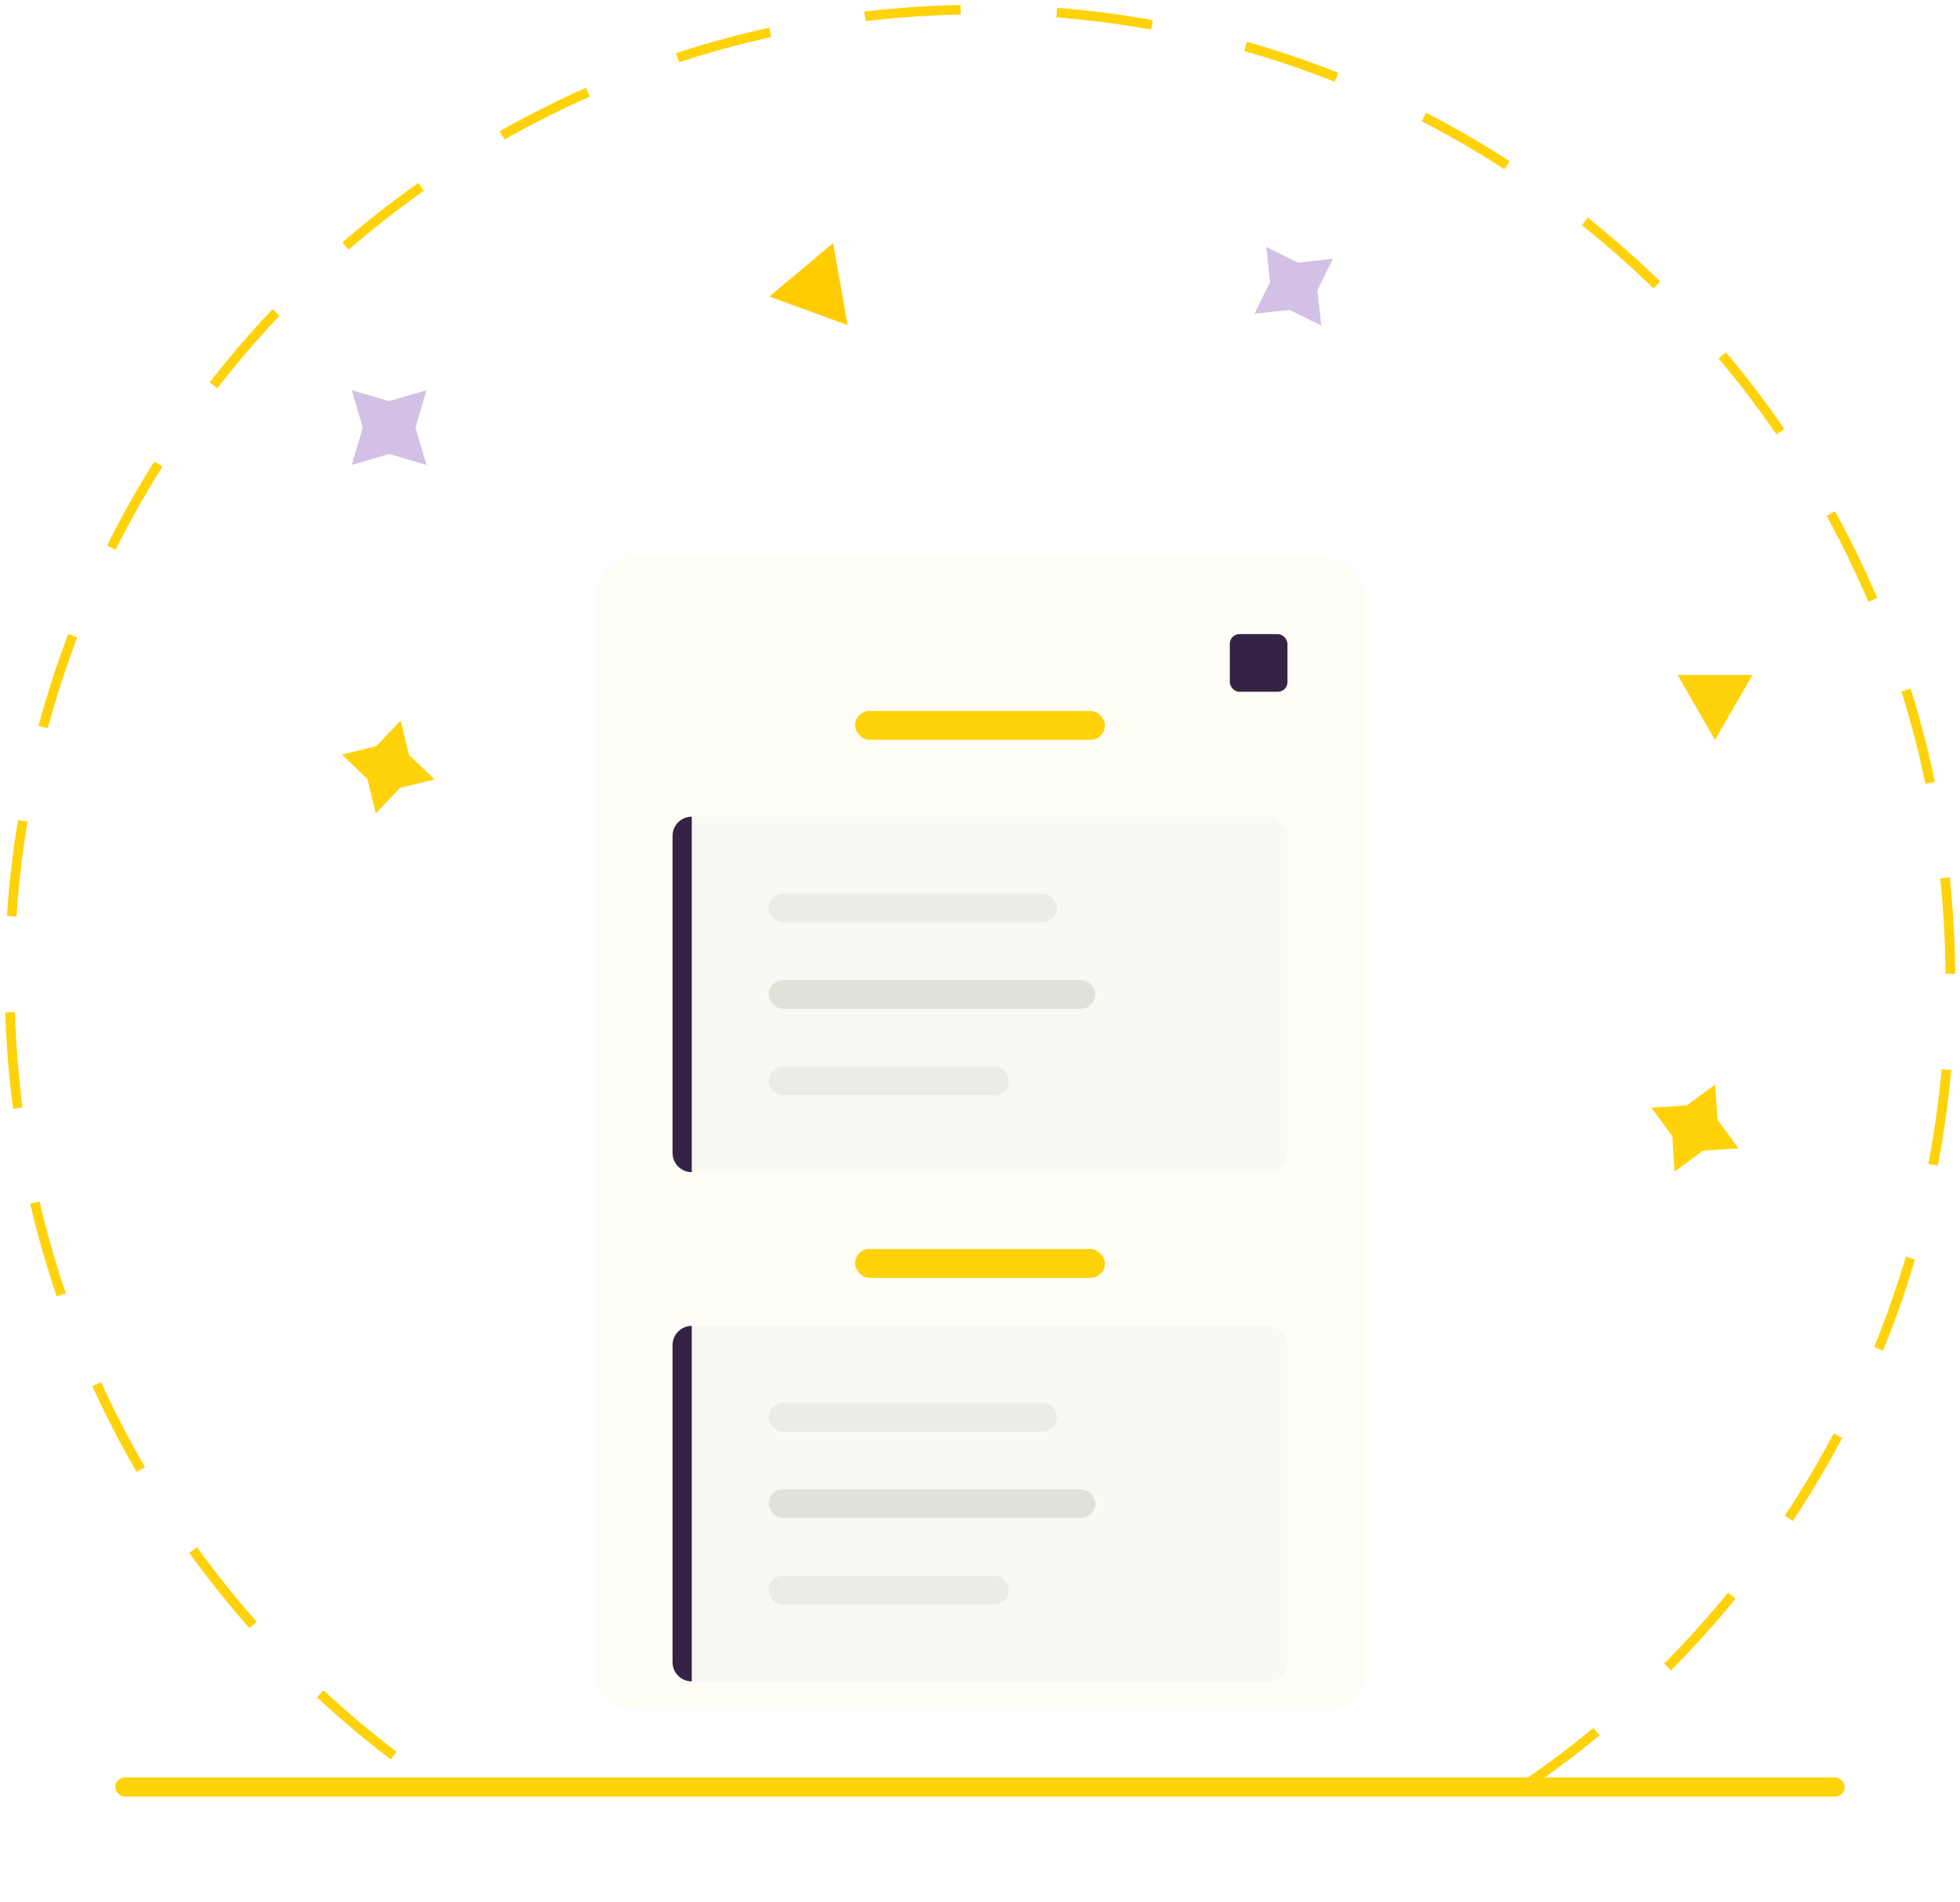 <svg width="204" height="198" viewBox="0 0 204 198" fill="none" xmlns="http://www.w3.org/2000/svg">
<path fill-rule="evenodd" clip-rule="evenodd" d="M158.157 186.203C185.199 168.057 203 137.176 203 102.132C203 46.278 157.781 1 102 1C46.219 1 1 46.278 1 102.132C1 137.111 18.735 167.942 45.692 186.102L158.157 186.203Z" stroke="#FFD209" stroke-dasharray="10"/>
<path fill-rule="evenodd" clip-rule="evenodd" d="M134.219 32.254L130.558 32.66L132.191 29.358L131.786 25.697L135.088 27.33L138.749 26.924L137.115 30.226L137.521 33.888L134.219 32.254Z" fill="#D3C1E5"/>
<path fill-rule="evenodd" clip-rule="evenodd" d="M40.5 47.25L36.611 48.389L37.75 44.5L36.611 40.611L40.5 41.75L44.389 40.611L43.25 44.5L44.389 48.389L40.5 47.25Z" fill="#D3C1E5"/>
<path fill-rule="evenodd" clip-rule="evenodd" d="M178.5 70.25H174.603L176.551 73.625L178.5 77L180.449 73.625L182.397 70.25H178.5Z" fill="#FFD209"/>
<path fill-rule="evenodd" clip-rule="evenodd" d="M84.145 32.35L80.076 30.869L83.393 28.085L86.71 25.302L87.462 29.566L88.214 33.831L84.145 32.35Z" fill="#FFCC00" fill-opacity="0.99"/>
<path fill-rule="evenodd" clip-rule="evenodd" d="M177.264 119.758L174.295 121.94L174.059 118.263L171.877 115.295L175.554 115.059L178.522 112.877L178.758 116.553L180.94 119.521L177.264 119.758Z" fill="#FFD209"/>
<path fill-rule="evenodd" clip-rule="evenodd" d="M41.658 81.995L39.114 84.66L38.243 81.08L35.579 78.536L39.158 77.665L41.702 75.001L42.573 78.58L45.238 81.124L41.658 81.995Z" fill="#FFD209"/>
<rect x="12" y="185" width="180" height="2" rx="1" fill="#FFD209"/>
<g filter="url(#filter0_d_4717_21518)">
<g filter="url(#filter1_d_4717_21518)">
<path fill-rule="evenodd" clip-rule="evenodd" d="M62 115.58L142 115.58V173.999C142 176.208 140.209 177.999 138 177.999H66C63.791 177.999 62 176.208 62 173.999V115.58Z" fill="#FEFDF6"/>
</g>
<path fill-rule="evenodd" clip-rule="evenodd" d="M102.305 75.299L142 115.58L102.305 140.909L62 115.58L102.305 75.299Z" fill="#E9E8E1"/>
<path fill-rule="evenodd" clip-rule="evenodd" d="M102.152 115.604L142 115.58L102.305 140.909L62.004 115.58L102.152 115.604Z" fill="#DFDDD5"/>
</g>
<mask id="mask0_4717_21518" style="mask-type:luminance" maskUnits="userSpaceOnUse" x="51" y="79" width="96" height="62">
<path fill-rule="evenodd" clip-rule="evenodd" d="M51 79.311L147 79.736L141.998 115.605L118.49 130.592L102.37 140.866L84.962 130.021L62 115.605L51 79.311Z" fill="white"/>
</mask>
<g mask="url(#mask0_4717_21518)">
<g filter="url(#filter2_d_4717_21518)">
<g filter="url(#filter3_d_4717_21518)">
<rect x="73" y="93" width="59" height="34" rx="2" fill="#F9F8F3"/>
</g>
<rect x="80.375" y="100.352" width="27.656" height="2.757" rx="1.378" fill="#352245"/>
<rect x="80.375" y="116.893" width="23.047" height="2.757" rx="1.378" fill="#352245"/>
<rect x="80.375" y="108.621" width="31.344" height="2.757" rx="1.378" fill="#352245"/>
</g>
</g>
<g filter="url(#filter4_d_4717_21518)">
<rect x="62" y="58" width="80" height="120" rx="4" fill="#FEFDF6"/>
</g>
<rect x="70" y="85" width="64" height="37" rx="2" fill="#F9F8F3"/>
<path d="M70 87C70 85.895 70.895 85 72 85V122C70.895 122 70 121.105 70 120V87Z" fill="#352245"/>
<rect x="80" y="93" width="30" height="3" rx="1.5" fill="#ECEBE5"/>
<rect x="80" y="111" width="25" height="3" rx="1.5" fill="#ECEBE5"/>
<rect x="80" y="102" width="34" height="3" rx="1.5" fill="#E2E1D9"/>
<rect x="70" y="138" width="64" height="37" rx="2" fill="#F9F8F3"/>
<path d="M70 140C70 138.895 70.895 138 72 138V175C70.895 175 70 174.105 70 173V140Z" fill="#352245"/>
<rect x="80" y="146" width="30" height="3" rx="1.5" fill="#ECEBE5"/>
<rect x="80" y="164" width="25" height="3" rx="1.5" fill="#ECEBE5"/>
<rect x="80" y="155" width="34" height="3" rx="1.5" fill="#E2E1D9"/>
<rect x="128" y="66" width="6" height="6" rx="1" fill="#352245"/>
<rect x="89" y="74" width="26" height="3" rx="1.5" fill="#FFD209"/>
<rect x="89" y="130" width="26" height="3" rx="1.5" fill="#FFD209"/>
<defs>
<filter id="filter0_d_4717_21518" x="48" y="61.299" width="108" height="130.701" filterUnits="userSpaceOnUse" color-interpolation-filters="sRGB">
<feFlood flood-opacity="0" result="BackgroundImageFix"/>
<feColorMatrix in="SourceAlpha" type="matrix" values="0 0 0 0 0 0 0 0 0 0 0 0 0 0 0 0 0 0 127 0" result="hardAlpha"/>
<feOffset/>
<feGaussianBlur stdDeviation="7"/>
<feColorMatrix type="matrix" values="0 0 0 0 0 0 0 0 0 0 0 0 0 0 0 0 0 0 0.2 0"/>
<feBlend mode="normal" in2="BackgroundImageFix" result="effect1_dropShadow_4717_21518"/>
<feBlend mode="normal" in="SourceGraphic" in2="effect1_dropShadow_4717_21518" result="shape"/>
</filter>
<filter id="filter1_d_4717_21518" x="42" y="95.58" width="120" height="102.42" filterUnits="userSpaceOnUse" color-interpolation-filters="sRGB">
<feFlood flood-opacity="0" result="BackgroundImageFix"/>
<feColorMatrix in="SourceAlpha" type="matrix" values="0 0 0 0 0 0 0 0 0 0 0 0 0 0 0 0 0 0 127 0" result="hardAlpha"/>
<feOffset/>
<feGaussianBlur stdDeviation="10"/>
<feColorMatrix type="matrix" values="0 0 0 0 0 0 0 0 0 0 0 0 0 0 0 0 0 0 0.12 0"/>
<feBlend mode="normal" in2="BackgroundImageFix" result="effect1_dropShadow_4717_21518"/>
<feBlend mode="normal" in="SourceGraphic" in2="effect1_dropShadow_4717_21518" result="shape"/>
</filter>
<filter id="filter2_d_4717_21518" x="69" y="89" width="67" height="42" filterUnits="userSpaceOnUse" color-interpolation-filters="sRGB">
<feFlood flood-opacity="0" result="BackgroundImageFix"/>
<feColorMatrix in="SourceAlpha" type="matrix" values="0 0 0 0 0 0 0 0 0 0 0 0 0 0 0 0 0 0 127 0" result="hardAlpha"/>
<feOffset/>
<feGaussianBlur stdDeviation="2"/>
<feColorMatrix type="matrix" values="0 0 0 0 0 0 0 0 0 0 0 0 0 0 0 0 0 0 0.1 0"/>
<feBlend mode="normal" in2="BackgroundImageFix" result="effect1_dropShadow_4717_21518"/>
<feBlend mode="normal" in="SourceGraphic" in2="effect1_dropShadow_4717_21518" result="shape"/>
</filter>
<filter id="filter3_d_4717_21518" x="67" y="89" width="71" height="46" filterUnits="userSpaceOnUse" color-interpolation-filters="sRGB">
<feFlood flood-opacity="0" result="BackgroundImageFix"/>
<feColorMatrix in="SourceAlpha" type="matrix" values="0 0 0 0 0 0 0 0 0 0 0 0 0 0 0 0 0 0 127 0" result="hardAlpha"/>
<feOffset dy="2"/>
<feGaussianBlur stdDeviation="3"/>
<feColorMatrix type="matrix" values="0 0 0 0 0 0 0 0 0 0 0 0 0 0 0 0 0 0 0.1 0"/>
<feBlend mode="normal" in2="BackgroundImageFix" result="effect1_dropShadow_4717_21518"/>
<feBlend mode="normal" in="SourceGraphic" in2="effect1_dropShadow_4717_21518" result="shape"/>
</filter>
<filter id="filter4_d_4717_21518" x="46" y="42" width="112" height="152" filterUnits="userSpaceOnUse" color-interpolation-filters="sRGB">
<feFlood flood-opacity="0" result="BackgroundImageFix"/>
<feColorMatrix in="SourceAlpha" type="matrix" values="0 0 0 0 0 0 0 0 0 0 0 0 0 0 0 0 0 0 127 0" result="hardAlpha"/>
<feOffset/>
<feGaussianBlur stdDeviation="8"/>
<feColorMatrix type="matrix" values="0 0 0 0 0 0 0 0 0 0 0 0 0 0 0 0 0 0 0.1 0"/>
<feBlend mode="normal" in2="BackgroundImageFix" result="effect1_dropShadow_4717_21518"/>
<feBlend mode="normal" in="SourceGraphic" in2="effect1_dropShadow_4717_21518" result="shape"/>
</filter>
</defs>
</svg>
